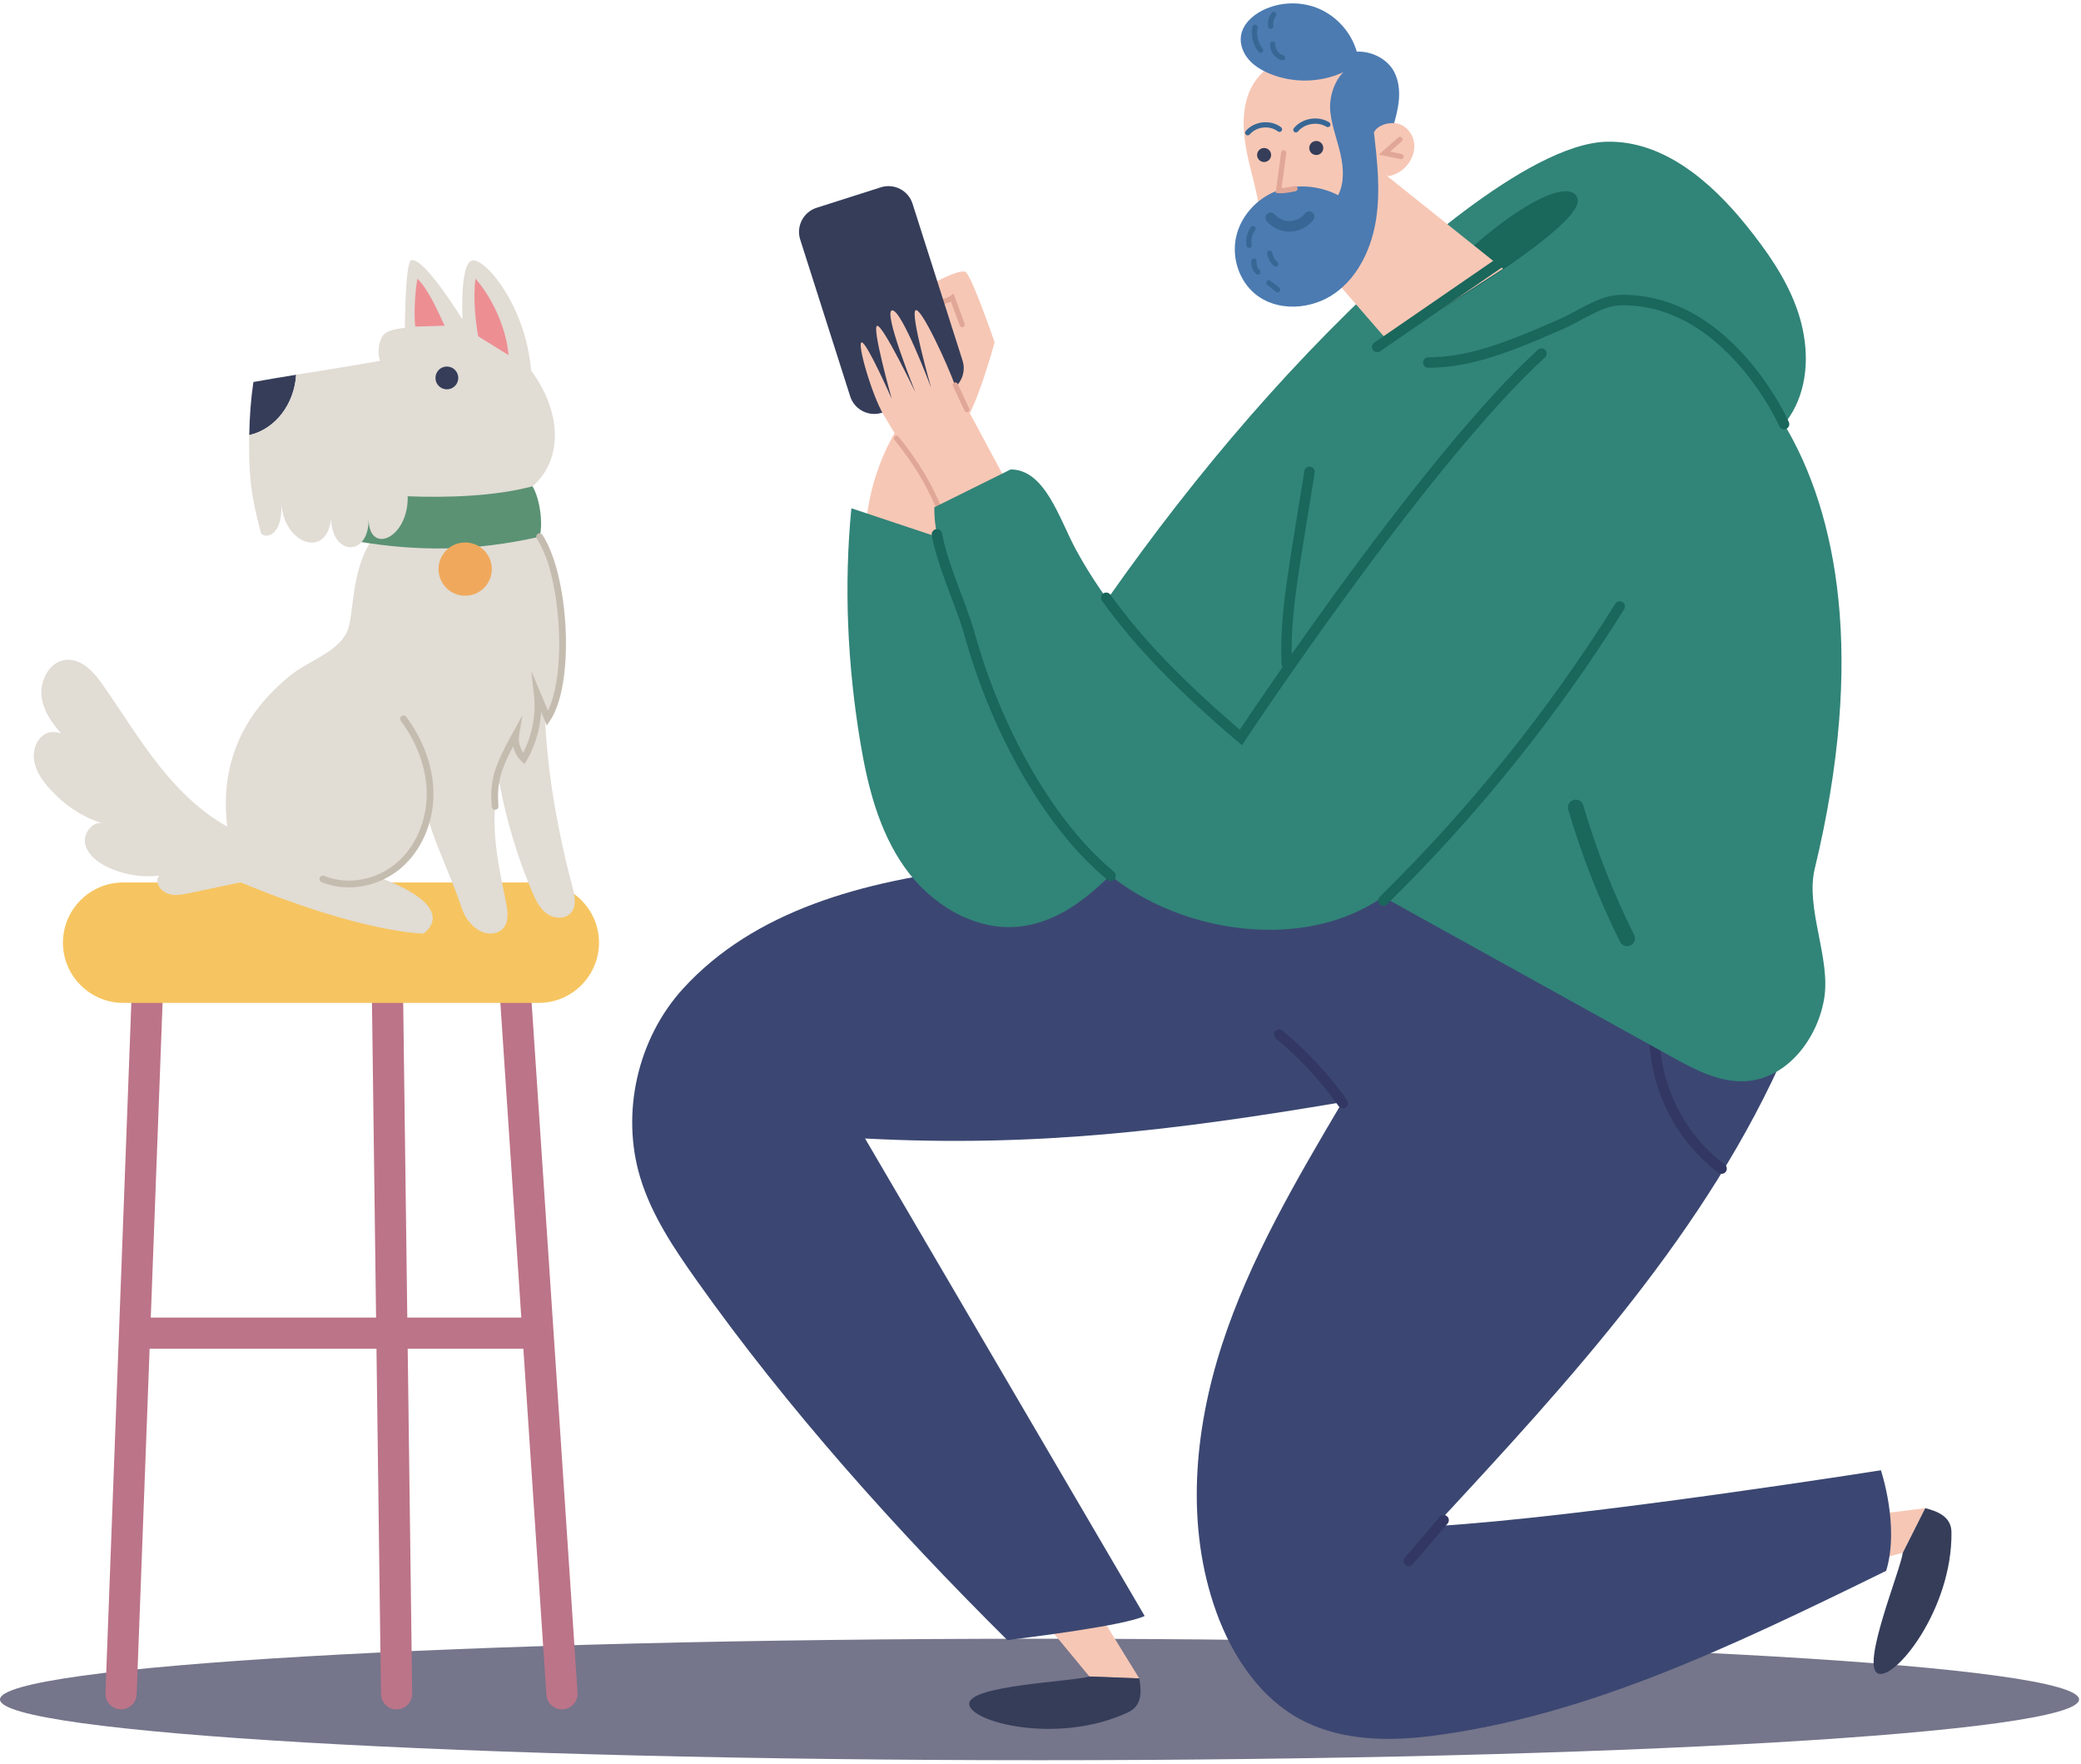 <svg width="308" height="261" viewBox="0 0 308 261" fill="none" xmlns="http://www.w3.org/2000/svg">
<path fill-rule="evenodd" clip-rule="evenodd" d="M307.713 251.511C307.713 246.546 238.829 242.521 153.856 242.521C68.883 242.521 0 246.546 0 251.511C0 256.476 68.883 260.5 153.856 260.5C238.829 260.5 307.713 256.476 307.713 251.511Z" fill="#75758B"/>
<path fill-rule="evenodd" clip-rule="evenodd" d="M128.075 81.264C127.846 73.628 130.42 65.94 135.198 59.98L134.293 44.049C134.293 44.049 141.969 39.369 142.97 40.3C143.972 41.232 147.211 50.664 147.211 50.664C147.211 50.664 144.61 60.365 142.338 63.17C142.338 63.17 141.314 76.841 141.26 83.848" fill="#F7C7B5"/>
<path fill-rule="evenodd" clip-rule="evenodd" d="M140.716 43.738L141.129 43.435L142.774 47.919C142.848 48.118 142.745 48.34 142.546 48.413C142.346 48.486 142.125 48.384 142.051 48.184L140.745 44.624L140.71 44.644C140.119 44.946 139.44 45.076 138.779 45.009L138.599 44.985C138.389 44.953 138.245 44.755 138.278 44.545C138.311 44.335 138.508 44.192 138.718 44.225C139.359 44.325 140.037 44.18 140.582 43.83L140.716 43.738Z" fill="#E0A797"/>
<path fill-rule="evenodd" clip-rule="evenodd" d="M130.372 27.721L120.855 30.754C118.899 31.378 117.81 33.488 118.433 35.443L125.835 58.665C126.458 60.62 128.568 61.71 130.523 61.086L140.041 58.053C141.996 57.429 143.087 55.319 142.463 53.364L135.06 30.143C134.437 28.187 132.328 27.097 130.372 27.721Z" fill="#353D59"/>
<path fill-rule="evenodd" clip-rule="evenodd" d="M141.396 57.161C140.309 54.047 136.265 45.28 135.496 45.928C134.727 46.576 137.811 57.381 137.811 57.381C137.811 57.381 133.473 45.817 132.046 45.928C130.62 46.039 135.493 58.081 135.493 58.081C135.493 58.081 130.753 48.215 129.843 48.215C128.933 48.215 131.987 59.041 131.987 59.041C131.987 59.041 128.309 50.664 127.541 50.67C126.774 50.676 129.055 58.486 130.753 61.353C132.45 64.222 133.224 65.484 135.348 68.051C137.472 70.619 139.898 76.813 139.898 76.813L150.013 73.212L141.396 57.161Z" fill="#F7C7B5"/>
<path fill-rule="evenodd" clip-rule="evenodd" d="M132.438 64.568C132.603 64.434 132.845 64.459 132.98 64.623C135.982 68.309 137.988 71.685 139.709 75.942C139.789 76.139 139.694 76.363 139.497 76.443C139.3 76.522 139.075 76.427 138.995 76.23C137.304 72.046 135.336 68.737 132.383 65.11C132.248 64.945 132.273 64.702 132.438 64.568Z" fill="#E0A797"/>
<path fill-rule="evenodd" clip-rule="evenodd" d="M168.618 248.395L156.13 228.124L144.521 227.876L161.228 248.109L168.618 248.395Z" fill="#F7C7B5"/>
<path fill-rule="evenodd" clip-rule="evenodd" d="M168.618 248.395L161.228 248.108C158.694 248.885 143.545 249.393 143.453 252.128C143.36 254.863 156.659 258.283 167.003 253.391C169.011 252.442 168.976 250.368 168.618 248.395Z" fill="#353D59"/>
<path fill-rule="evenodd" clip-rule="evenodd" d="M284.95 223.195L261.324 226.147L256.283 236.606L281.624 229.8L284.95 223.195Z" fill="#F7C7B5"/>
<path fill-rule="evenodd" clip-rule="evenodd" d="M284.95 223.195L281.624 229.8C281.278 232.427 275.455 246.422 277.907 247.641C280.357 248.86 288.985 238.178 288.827 226.738C288.796 224.517 286.895 223.689 284.95 223.195Z" fill="#353D59"/>
<path fill-rule="evenodd" clip-rule="evenodd" d="M278.384 217.589C278.384 217.589 234.539 224.535 212.358 225.864C232.397 204.264 252.813 182.101 264.522 155.063L195.938 125.6C164.985 128.431 122.094 123.353 101.118 146.29C94.366 153.673 91.861 164.694 94.758 174.27C96.445 179.849 99.762 184.775 103.133 189.53C116.562 208.47 132.613 226.377 149.097 242.727C152.62 242.276 166.363 240.589 169.417 239.156L128.032 168.489C153.117 169.82 173.9 167.3 198.667 163.107C191.85 174.651 184.98 186.313 180.843 199.064C176.706 211.816 175.473 225.931 180.011 238.545C182.429 245.266 186.728 251.658 193.141 254.802C198.912 257.631 205.678 257.718 212.051 256.888C234.621 253.95 255.349 244.161 279.161 232.472C281.187 225.904 278.384 217.589 278.384 217.589Z" fill="#3B4772"/>
<path fill-rule="evenodd" clip-rule="evenodd" d="M265.866 45.461C264.242 41.029 261.475 37.111 258.518 33.432C253.269 26.902 246.197 20.782 237.822 20.974C226.05 21.246 206.244 39.563 199.555 46.142C183.432 62.002 169.415 79.892 157.032 98.817C151.871 92.769 146.695 86.446 141.532 80.399L126.009 75.225C124.892 86.707 125.428 98.345 127.312 109.727C128.396 116.276 130.05 122.922 133.879 128.345C137.709 133.768 144.12 137.776 150.728 137.139C158.073 136.432 163.68 130.514 168.564 124.982L255.444 67.401C260.16 67.201 264.347 63.676 266.116 59.3C267.884 54.924 267.49 49.892 265.866 45.461Z" fill="#318478"/>
<path fill-rule="evenodd" clip-rule="evenodd" d="M245.269 148.426C245.689 148.495 245.974 148.89 245.905 149.31C244.503 157.902 248.266 167.155 255.266 172.33C255.608 172.583 255.68 173.065 255.428 173.407C255.175 173.749 254.693 173.821 254.351 173.568C246.886 168.05 242.89 158.224 244.385 149.062C244.449 148.672 244.795 148.399 245.18 148.417L245.269 148.426Z" fill="#323863"/>
<path fill-rule="evenodd" clip-rule="evenodd" d="M183.648 109.146C183.648 109.146 223.319 49.208 237.549 46.189C251.779 43.171 283.689 66.025 268.596 128.55C267.181 134.411 270.962 141.774 269.998 147.726C269.034 153.677 264.573 159.523 258.562 159.993C254.606 160.304 250.874 158.318 247.403 156.394L204.703 132.722C193.26 140.738 175.3 138.321 164.381 129.607C153.461 120.894 147.318 107.489 143.555 94.034C141.867 88.001 138.157 81.333 138.293 75.07L149.582 69.475C154.665 69.475 156.769 76.739 159.178 81.215C165.059 92.145 174.212 101.081 183.648 109.146Z" fill="#318478"/>
<path fill-rule="evenodd" clip-rule="evenodd" d="M239.077 89.348C239.302 88.987 239.777 88.878 240.138 89.104C240.498 89.329 240.608 89.804 240.382 90.165C230.454 106.029 218.647 120.716 205.288 133.823C204.984 134.121 204.496 134.116 204.199 133.813C203.901 133.509 203.906 133.022 204.209 132.724C217.483 119.701 229.213 105.109 239.077 89.348Z" fill="#1A675C"/>
<path fill-rule="evenodd" clip-rule="evenodd" d="M232.894 118.393C233.506 118.213 234.148 118.564 234.327 119.176C236.261 125.778 238.785 132.208 241.858 138.363C242.143 138.934 241.911 139.628 241.341 139.912C240.77 140.197 240.076 139.966 239.791 139.395C236.657 133.117 234.083 126.559 232.11 119.826C231.931 119.214 232.282 118.572 232.894 118.393Z" fill="#1A675C"/>
<path fill-rule="evenodd" clip-rule="evenodd" d="M188.732 152.611C189.004 152.284 189.489 152.239 189.816 152.511C193.429 155.516 196.654 158.988 199.384 162.813C199.631 163.159 199.551 163.64 199.205 163.887C198.859 164.134 198.378 164.054 198.131 163.708C195.477 159.99 192.343 156.615 188.831 153.695C188.504 153.423 188.46 152.938 188.732 152.611Z" fill="#323863"/>
<path fill-rule="evenodd" clip-rule="evenodd" d="M214.168 224.394C214.491 224.671 214.529 225.157 214.252 225.48L209.08 231.52C208.803 231.843 208.317 231.88 207.994 231.604C207.671 231.327 207.634 230.841 207.91 230.518L213.082 224.478C213.359 224.155 213.845 224.118 214.168 224.394Z" fill="#323863"/>
<path fill-rule="evenodd" clip-rule="evenodd" d="M227.632 51.753C227.946 51.467 228.433 51.488 228.719 51.802C229.006 52.116 228.984 52.603 228.67 52.89C224.428 56.766 219.38 62.341 213.698 69.312C211.466 72.051 209.156 74.981 206.783 78.077C201.88 84.473 196.917 91.296 192.114 98.149L191.009 99.731C189.358 102.099 187.838 104.313 186.473 106.324L184.662 109.012L183.809 110.297L183.147 109.731C174.363 102.223 168.084 95.854 163.1 88.913C162.852 88.568 162.931 88.087 163.277 87.838C163.622 87.59 164.103 87.669 164.351 88.015C169.027 94.527 174.888 100.553 182.977 107.553L183.489 107.995L184.83 106.004L186.352 103.765C187.408 102.221 188.542 100.577 189.745 98.85C194.902 91.45 200.265 84.049 205.561 77.14C207.943 74.033 210.262 71.09 212.505 68.339L213.427 67.212C218.778 60.712 223.557 55.476 227.632 51.753Z" fill="#1A675C"/>
<path fill-rule="evenodd" clip-rule="evenodd" d="M138.521 78.322C138.938 78.242 139.342 78.515 139.422 78.933C139.623 79.982 139.906 81.084 140.274 82.285L140.455 82.864C140.804 83.954 141.198 85.061 141.82 86.728L142.943 89.736C143.567 91.437 143.886 92.389 144.211 93.526L144.296 93.827C148.147 107.592 155.748 121.467 164.872 129.014C165.199 129.285 165.245 129.77 164.974 130.098C164.703 130.425 164.218 130.471 163.89 130.2C154.611 122.525 146.945 108.654 142.97 94.796L142.648 93.667C142.263 92.357 141.843 91.177 140.834 88.483L140.062 86.417C139.507 84.91 139.149 83.868 138.802 82.736C138.418 81.486 138.122 80.331 137.909 79.223C137.829 78.805 138.103 78.402 138.521 78.322Z" fill="#1A675C"/>
<path fill-rule="evenodd" clip-rule="evenodd" d="M203.834 51.346C203.834 51.346 234.53 34.094 233.495 29.456C232.637 25.61 220.613 31.028 203.834 51.346Z" fill="#1A675C"/>
<path fill-rule="evenodd" clip-rule="evenodd" d="M193.936 69.072C194.356 69.139 194.641 69.534 194.574 69.954L192.654 81.86C191.411 89.712 191.028 93.542 191.217 98.209C191.235 98.634 190.904 98.992 190.479 99.009C190.054 99.027 189.696 98.696 189.679 98.271L189.658 97.711C189.51 92.977 189.957 88.947 191.283 80.678L193.053 69.709C193.116 69.319 193.462 69.045 193.847 69.062L193.936 69.072Z" fill="#1A675C"/>
<path fill-rule="evenodd" clip-rule="evenodd" d="M240.123 43.633C247.3 43.633 253.464 47.188 258.603 53.08C260.389 55.128 261.923 57.319 263.205 59.511C263.59 60.169 263.929 60.787 264.221 61.355L264.445 61.799L264.72 62.371C264.737 62.408 264.75 62.438 264.759 62.458C264.931 62.847 264.755 63.302 264.365 63.474C263.976 63.645 263.522 63.469 263.35 63.08L263.216 62.79C263.17 62.696 263.116 62.584 263.053 62.458L262.987 62.326C262.679 61.712 262.308 61.027 261.876 60.288C260.64 58.175 259.161 56.062 257.443 54.092C252.57 48.505 246.792 45.173 240.123 45.173C238.461 45.173 237.147 45.668 234.398 47.138L233.306 47.723C232.664 48.063 232.182 48.305 231.696 48.525L230.12 49.22C221.684 52.897 216.928 54.36 211.4 54.433C210.975 54.439 210.626 54.099 210.62 53.673C210.615 53.248 210.955 52.899 211.38 52.893C216.833 52.821 221.596 51.297 230.433 47.401L230.91 47.19C231.466 46.944 232.003 46.674 232.805 46.245L233.387 45.932C236.555 44.224 238.061 43.633 240.123 43.633Z" fill="#1A675C"/>
<path fill-rule="evenodd" clip-rule="evenodd" d="M201.778 9.008C198.493 9.28 195.243 8.992 191.96 8.709C188.835 8.439 185.949 10.874 184.822 13.802C183.697 16.728 183.993 20.009 184.648 23.076C185.304 26.144 186.301 29.156 186.539 32.283L193.189 36.396L205.581 50.664L222.463 39.775L205.352 26.088C205.352 26.088 202.885 14.076 201.778 9.008Z" fill="#F7C7B5"/>
<path fill-rule="evenodd" clip-rule="evenodd" d="M206.348 10.636C205.349 8.715 202.975 7.532 200.813 7.646C200.01 4.859 197.916 2.472 195.258 1.312C192.599 0.152 189.425 0.239 186.836 1.546C185.295 2.324 183.882 3.66 183.662 5.373C183.503 6.603 183.999 7.858 184.806 8.798C185.614 9.738 186.709 10.393 187.853 10.874C191.322 12.337 195.408 12.267 198.826 10.685C197.354 12.163 196.66 14.618 196.909 16.689C197.159 18.761 197.926 20.731 198.391 22.766C198.856 24.8 198.997 27.028 198.054 28.889C195.301 27.443 191.739 27.153 188.847 28.293C185.954 29.433 183.632 32.012 182.956 35.047C182.281 38.083 183.344 41.48 185.731 43.472C189.017 46.215 194.186 45.852 197.653 43.343C201.119 40.834 203.037 36.62 203.68 32.389C204.324 28.157 203.841 23.846 203.355 19.594L206.11 19.045C206.509 17.663 206.909 16.27 207.038 14.837C207.168 13.405 207.012 11.912 206.348 10.636Z" fill="#4C7BB1"/>
<path fill-rule="evenodd" clip-rule="evenodd" d="M209.304 21.174C209.15 19.907 208.264 18.718 207.042 18.343C205.822 17.969 203.902 18.438 203.355 19.593L205.352 26.088C206.386 25.966 207.349 25.428 208.064 24.672C208.941 23.743 209.459 22.442 209.304 21.174Z" fill="#F7C7B5"/>
<path fill-rule="evenodd" clip-rule="evenodd" d="M195.853 21.902C195.853 21.328 195.388 20.863 194.814 20.863C194.241 20.863 193.776 21.328 193.776 21.902C193.776 22.476 194.241 22.941 194.814 22.941C195.388 22.941 195.853 22.476 195.853 21.902Z" fill="#353D59"/>
<path fill-rule="evenodd" clip-rule="evenodd" d="M188.134 22.94C188.134 22.367 187.668 21.901 187.095 21.901C186.521 21.901 186.057 22.367 186.057 22.94C186.057 23.514 186.521 23.979 187.095 23.979C187.668 23.979 188.134 23.514 188.134 22.94Z" fill="#353D59"/>
<path fill-rule="evenodd" clip-rule="evenodd" d="M189.549 28.6C189.425 28.6 189.307 28.595 189.198 28.583L188.803 28.538L189.613 22.556C189.64 22.343 189.831 22.182 190.05 22.223C190.263 22.251 190.413 22.447 190.383 22.661L189.687 27.819C190.344 27.797 191.229 27.622 191.573 27.541C191.785 27.487 191.993 27.622 192.04 27.83C192.09 28.039 191.96 28.25 191.751 28.298C191.692 28.313 190.454 28.6 189.549 28.6Z" fill="#E0A797"/>
<path fill-rule="evenodd" clip-rule="evenodd" d="M184.672 20.037C184.583 20.037 184.494 20.007 184.42 19.945C184.256 19.806 184.235 19.561 184.373 19.396C185.623 17.909 188.069 17.648 189.611 18.832C189.78 18.963 189.813 19.209 189.682 19.379C189.55 19.548 189.307 19.579 189.134 19.45C187.91 18.506 185.964 18.716 184.969 19.898C184.892 19.989 184.783 20.037 184.672 20.037Z" fill="#386795"/>
<path fill-rule="evenodd" clip-rule="evenodd" d="M191.798 19.605C191.711 19.605 191.623 19.576 191.551 19.516C191.384 19.379 191.361 19.134 191.497 18.967C192.732 17.47 195.08 17.08 196.733 18.099C196.916 18.213 196.973 18.453 196.86 18.635C196.746 18.819 196.506 18.873 196.324 18.762C195.013 17.955 193.078 18.274 192.099 19.463C192.022 19.556 191.91 19.605 191.798 19.605Z" fill="#386795"/>
<path fill-rule="evenodd" clip-rule="evenodd" d="M207.373 23.56C207.346 23.56 207.319 23.558 207.292 23.552L204.07 22.88L206.94 20.342C207.101 20.2 207.348 20.214 207.49 20.376C207.633 20.537 207.617 20.784 207.456 20.926L205.75 22.434L207.452 22.789C207.661 22.834 207.797 23.04 207.752 23.251C207.714 23.434 207.552 23.56 207.373 23.56Z" fill="#E0A797"/>
<path fill-rule="evenodd" clip-rule="evenodd" d="M186.576 7.818C186.462 7.818 186.349 7.769 186.272 7.673C185.444 6.641 185.11 5.252 185.38 3.959C185.423 3.748 185.631 3.609 185.84 3.657C186.05 3.7 186.186 3.907 186.142 4.117C185.919 5.186 186.195 6.333 186.88 7.185C187.014 7.353 186.987 7.598 186.82 7.732C186.748 7.79 186.662 7.818 186.576 7.818Z" fill="#386795"/>
<path fill-rule="evenodd" clip-rule="evenodd" d="M189.834 8.947C189.8 8.947 189.765 8.942 189.73 8.932C188.673 8.641 187.919 7.593 187.976 6.495C187.987 6.28 188.181 6.097 188.385 6.127C188.599 6.138 188.764 6.321 188.753 6.536C188.715 7.265 189.236 7.988 189.938 8.183C190.146 8.239 190.267 8.454 190.209 8.662C190.162 8.834 190.006 8.947 189.834 8.947Z" fill="#386795"/>
<path fill-rule="evenodd" clip-rule="evenodd" d="M188.08 4.278C187.893 4.278 187.727 4.141 187.697 3.95C187.583 3.23 187.769 2.484 188.207 1.901C188.337 1.728 188.581 1.696 188.754 1.825C188.925 1.955 188.959 2.199 188.83 2.37C188.521 2.779 188.385 3.323 188.466 3.826C188.5 4.039 188.355 4.238 188.142 4.273C188.122 4.276 188.101 4.278 188.08 4.278Z" fill="#386795"/>
<path fill-rule="evenodd" clip-rule="evenodd" d="M184.868 36.696C184.681 36.696 184.515 36.559 184.484 36.368C184.327 35.402 184.564 34.391 185.136 33.597C185.261 33.421 185.504 33.381 185.679 33.507C185.853 33.633 185.894 33.877 185.769 34.051C185.317 34.68 185.129 35.479 185.253 36.244C185.288 36.456 185.143 36.657 184.931 36.69C184.91 36.694 184.889 36.696 184.868 36.696Z" fill="#386795"/>
<path fill-rule="evenodd" clip-rule="evenodd" d="M186.179 40.642C186.09 40.642 186.001 40.612 185.927 40.55C185.365 40.074 185.089 39.297 185.226 38.572C185.265 38.359 185.473 38.222 185.681 38.262C185.892 38.301 186.031 38.505 185.991 38.717C185.907 39.163 186.084 39.662 186.431 39.955C186.595 40.094 186.615 40.34 186.476 40.505C186.399 40.595 186.289 40.642 186.179 40.642Z" fill="#386795"/>
<path fill-rule="evenodd" clip-rule="evenodd" d="M189.103 43.266C189.02 43.266 188.934 43.24 188.863 43.185L187.549 42.162C187.38 42.031 187.349 41.786 187.481 41.615C187.613 41.445 187.858 41.414 188.028 41.548L189.342 42.57C189.512 42.702 189.542 42.947 189.41 43.116C189.333 43.215 189.218 43.266 189.103 43.266Z" fill="#386795"/>
<path fill-rule="evenodd" clip-rule="evenodd" d="M188.814 39.467C188.724 39.467 188.635 39.437 188.561 39.374C188.017 38.909 187.647 38.237 187.545 37.531C187.515 37.318 187.662 37.121 187.875 37.09C188.082 37.061 188.285 37.206 188.317 37.42C188.391 37.942 188.665 38.438 189.067 38.782C189.231 38.922 189.249 39.167 189.11 39.331C189.033 39.42 188.923 39.467 188.814 39.467Z" fill="#386795"/>
<path fill-rule="evenodd" clip-rule="evenodd" d="M194.241 31.446C193.901 31.187 193.412 31.251 193.15 31.59C192.632 32.264 191.783 32.696 190.935 32.72C190.117 32.764 189.213 32.361 188.658 31.719C188.522 31.562 188.333 31.467 188.126 31.452C187.931 31.436 187.717 31.503 187.559 31.64C187.401 31.776 187.306 31.966 187.292 32.172C187.276 32.38 187.343 32.581 187.48 32.738C188.315 33.703 189.576 34.28 190.855 34.28L190.98 34.279C192.304 34.239 193.576 33.59 194.385 32.538C194.647 32.198 194.583 31.709 194.241 31.446Z" fill="#386795"/>
<path fill-rule="evenodd" clip-rule="evenodd" d="M229.543 33.658C229.784 34.008 229.696 34.488 229.345 34.729L204.27 51.98C203.92 52.221 203.441 52.133 203.2 51.782C202.958 51.432 203.047 50.952 203.397 50.711L228.473 33.46C228.823 33.219 229.302 33.307 229.543 33.658Z" fill="#1A675C"/>
<path fill-rule="evenodd" clip-rule="evenodd" d="M141.225 56.622C141.417 56.531 141.646 56.614 141.737 56.806L143.462 60.471C143.552 60.664 143.47 60.893 143.277 60.984C143.085 61.074 142.855 60.991 142.765 60.799L141.04 57.134C140.95 56.942 141.032 56.712 141.225 56.622Z" fill="#E0A797"/>
<path fill-rule="evenodd" clip-rule="evenodd" d="M22.03 140.939C23.259 140.985 24.228 141.983 24.253 143.198L24.252 143.333L20.227 250.753C20.179 252.028 19.107 253.022 17.832 252.975C16.602 252.929 15.633 251.93 15.609 250.716L15.61 250.58L19.635 143.16C19.681 141.931 20.68 140.962 21.894 140.938L22.03 140.939Z" fill="#BC7488"/>
<path fill-rule="evenodd" clip-rule="evenodd" d="M75.875 140.942C77.102 140.86 78.169 141.753 78.32 142.958L78.333 143.093L85.48 250.513C85.564 251.785 84.601 252.886 83.328 252.971C82.101 253.052 81.034 252.16 80.883 250.954L80.87 250.819L73.723 143.4C73.638 142.127 74.602 141.026 75.875 140.942Z" fill="#BC7488"/>
<path fill-rule="evenodd" clip-rule="evenodd" d="M57.185 134.591C58.415 134.575 59.433 135.523 59.52 136.735L59.525 136.871L61.006 250.636C61.022 251.912 60.002 252.959 58.726 252.976C57.496 252.992 56.478 252.044 56.392 250.832L56.386 250.696L54.906 136.931C54.889 135.655 55.91 134.608 57.185 134.591Z" fill="#BC7488"/>
<path fill-rule="evenodd" clip-rule="evenodd" d="M79.746 130.598H18.226C13.325 130.598 9.314 134.608 9.314 139.509C9.314 144.41 13.325 148.421 18.226 148.421H79.746C84.647 148.421 88.657 144.41 88.657 139.509C88.657 134.608 84.647 130.598 79.746 130.598Z" fill="#F6C561"/>
<path fill-rule="evenodd" clip-rule="evenodd" d="M77.944 194.991C79.22 194.991 80.254 196.025 80.254 197.301C80.254 198.531 79.292 199.537 78.08 199.607L77.944 199.611H20.027C18.751 199.611 17.717 198.577 17.717 197.301C17.717 196.071 18.679 195.065 19.891 194.995L20.027 194.991H77.944Z" fill="#BC7488"/>
<path fill-rule="evenodd" clip-rule="evenodd" d="M78.894 76.852C70.231 80.246 64.392 80.944 55.345 79.453C52.253 83.606 52.4 89.289 51.679 92.536C50.828 96.371 45.792 97.583 42.786 100.112C38.623 103.613 29.049 112.614 35.716 130.619C53.868 138.156 62.688 138.156 62.688 138.156C62.688 138.156 68.379 134.484 56.366 129.954C62.415 127.186 63.331 120.694 63.331 120.694C63.896 123.895 66.48 128.885 68.379 134.484C68.807 135.743 69.65 136.892 70.767 137.613C71.883 138.334 73.527 138.398 74.432 137.425C75.427 136.354 75.128 134.666 74.832 133.235C73.418 126.414 71.79 118.771 75.221 112.707C77.441 108.785 79.948 109.133 81.615 105.257C82.358 103.531 83.046 97.949 83.276 95.954C83.904 90.499 80.672 82.102 78.894 76.852Z" fill="#E1DCD4"/>
<path fill-rule="evenodd" clip-rule="evenodd" d="M79.862 79.429C80.438 77.432 79.862 73.164 78.475 71.471H53.913C53.13 73.196 52.922 78.208 52.901 80.13C61.947 81.621 70.222 81.616 79.862 79.429Z" fill="#5B9274"/>
<path fill-rule="evenodd" clip-rule="evenodd" d="M43.832 55.46C41.694 55.809 39.568 56.16 37.503 56.537C37.123 59.141 36.932 61.77 36.889 64.4C40.862 63.477 43.572 59.701 43.832 55.46Z" fill="#353D59"/>
<path fill-rule="evenodd" clip-rule="evenodd" d="M78.611 54.858C77.787 45.358 72.085 38.527 70.043 38.527C67.999 38.527 68.453 47.29 68.453 47.29C68.453 47.29 62.715 37.938 60.864 38.527C59.967 38.813 59.925 48.535 59.925 48.535C59.925 48.535 57.522 48.658 56.772 49.547C56.022 50.438 55.8 52.329 56.273 53.392C52.242 54.127 48.007 54.782 43.833 55.461C43.572 59.702 40.862 63.477 36.889 64.401C36.794 70.202 37.1 73.233 38.62 78.833C38.84 79.64 41.85 79.897 41.663 74.433C41.895 80.362 48.33 82.902 49.001 76.751C49.118 82.309 54.581 82.451 54.562 76.852C54.609 82.159 60.471 79.712 60.343 73.446C66.118 73.669 73.236 73.464 78.816 71.968C83.356 68.023 83.153 60.983 78.611 54.858Z" fill="#E1DCD4"/>
<path fill-rule="evenodd" clip-rule="evenodd" d="M67.825 56.006C67.867 55.075 67.145 54.287 66.215 54.245C65.283 54.204 64.495 54.925 64.453 55.857C64.412 56.787 65.133 57.576 66.064 57.617C66.995 57.659 67.784 56.938 67.825 56.006Z" fill="#353D59"/>
<path fill-rule="evenodd" clip-rule="evenodd" d="M70.373 41.244C70.034 43.763 70.312 47.269 70.778 49.77L75.265 52.554C74.959 48.737 72.979 44.212 70.373 41.244Z" fill="#ED8E93"/>
<path fill-rule="evenodd" clip-rule="evenodd" d="M61.462 48.332L65.812 48.2C64.762 46.021 63.49 42.945 61.771 41.244C61.442 43.175 61.23 46.387 61.462 48.332Z" fill="#ED8E93"/>
<path d="M59.428 105.988C59.649 105.823 59.962 105.869 60.127 106.09C62.686 109.526 64.148 113.54 64.155 117.486C64.163 121.751 62.393 125.887 59.321 128.494C56.066 131.258 51.377 132.121 47.595 130.543C47.34 130.437 47.219 130.144 47.326 129.889C47.432 129.634 47.725 129.514 47.98 129.62C51.405 131.049 55.698 130.259 58.674 127.731C61.513 125.322 63.162 121.468 63.155 117.488C63.149 113.767 61.761 109.959 59.325 106.687C59.16 106.466 59.206 106.153 59.428 105.988Z" fill="#C5BCB0"/>
<path fill-rule="evenodd" clip-rule="evenodd" d="M25.025 115.09C21.374 110.881 18.494 106.071 15.314 101.494C13.969 99.558 12.133 97.448 9.785 97.652C7.21 97.874 5.713 100.985 6.214 103.522C6.595 105.445 7.752 107.074 9.061 108.57C8.293 108.237 7.343 108.234 6.617 108.673C5.31 109.461 4.798 111.188 5.072 112.689C5.346 114.191 6.26 115.495 7.274 116.636C9.395 119.024 12.11 120.938 15.171 121.834C13.754 121.526 12.333 123.233 12.583 124.745C12.85 126.364 14.299 127.521 15.77 128.249C18.159 129.432 20.89 129.887 23.54 129.596C23.411 129.776 23.318 129.98 23.299 130.202C23.216 131.2 24.102 132.07 25.071 132.326C26.039 132.581 27.062 132.376 28.043 132.17C31.241 131.498 34.439 130.826 37.637 130.153L38.621 124.387C33.238 122.945 28.676 119.3 25.025 115.09Z" fill="#E1DCD4"/>
<path fill-rule="evenodd" clip-rule="evenodd" d="M73.198 111.2C74.079 118.312 75.946 125.302 78.727 131.905C79.24 133.122 79.826 134.38 80.883 135.172C81.94 135.964 83.609 136.096 84.487 135.109C85.383 134.103 85.071 132.552 84.724 131.252C81.793 120.268 79.862 107.504 80.89 97.603" fill="#E1DCD4"/>
<path d="M79.588 79.011C79.819 78.859 80.129 78.923 80.28 79.154C84.165 85.06 85.081 100.588 81.614 106.324L81.448 106.585L80.932 107.363L80.091 105.359L80.075 105.632C79.906 107.909 79.254 110.15 78.162 112.156L77.952 112.53L77.628 113.087L77.169 112.635C76.583 112.059 76.167 111.322 75.955 110.531L75.939 110.469L75.782 110.769C74.008 114.192 73.573 115.957 73.755 119.002L73.775 119.31C73.795 119.586 73.588 119.825 73.312 119.845C73.037 119.864 72.797 119.657 72.778 119.381C72.502 115.496 73.1 113.554 75.683 108.834L77.322 105.866L76.84 108.747C76.697 109.6 76.886 110.505 77.336 111.245L77.433 111.395L77.471 111.323C78.747 108.819 79.307 105.952 79.062 103.154L79.022 102.755L78.618 99.251L81.099 105.177L81.216 104.93C83.874 99.05 82.976 85.493 79.621 79.981L79.445 79.704C79.293 79.473 79.357 79.163 79.588 79.011Z" fill="#C5BCB0"/>
<path fill-rule="evenodd" clip-rule="evenodd" d="M72.79 84.223C72.79 82.045 71.025 80.281 68.849 80.281C66.671 80.281 64.906 82.045 64.906 84.223C64.906 86.4 66.671 88.164 68.849 88.164C71.025 88.164 72.79 86.4 72.79 84.223Z" fill="#F0A95C"/>
</svg>

